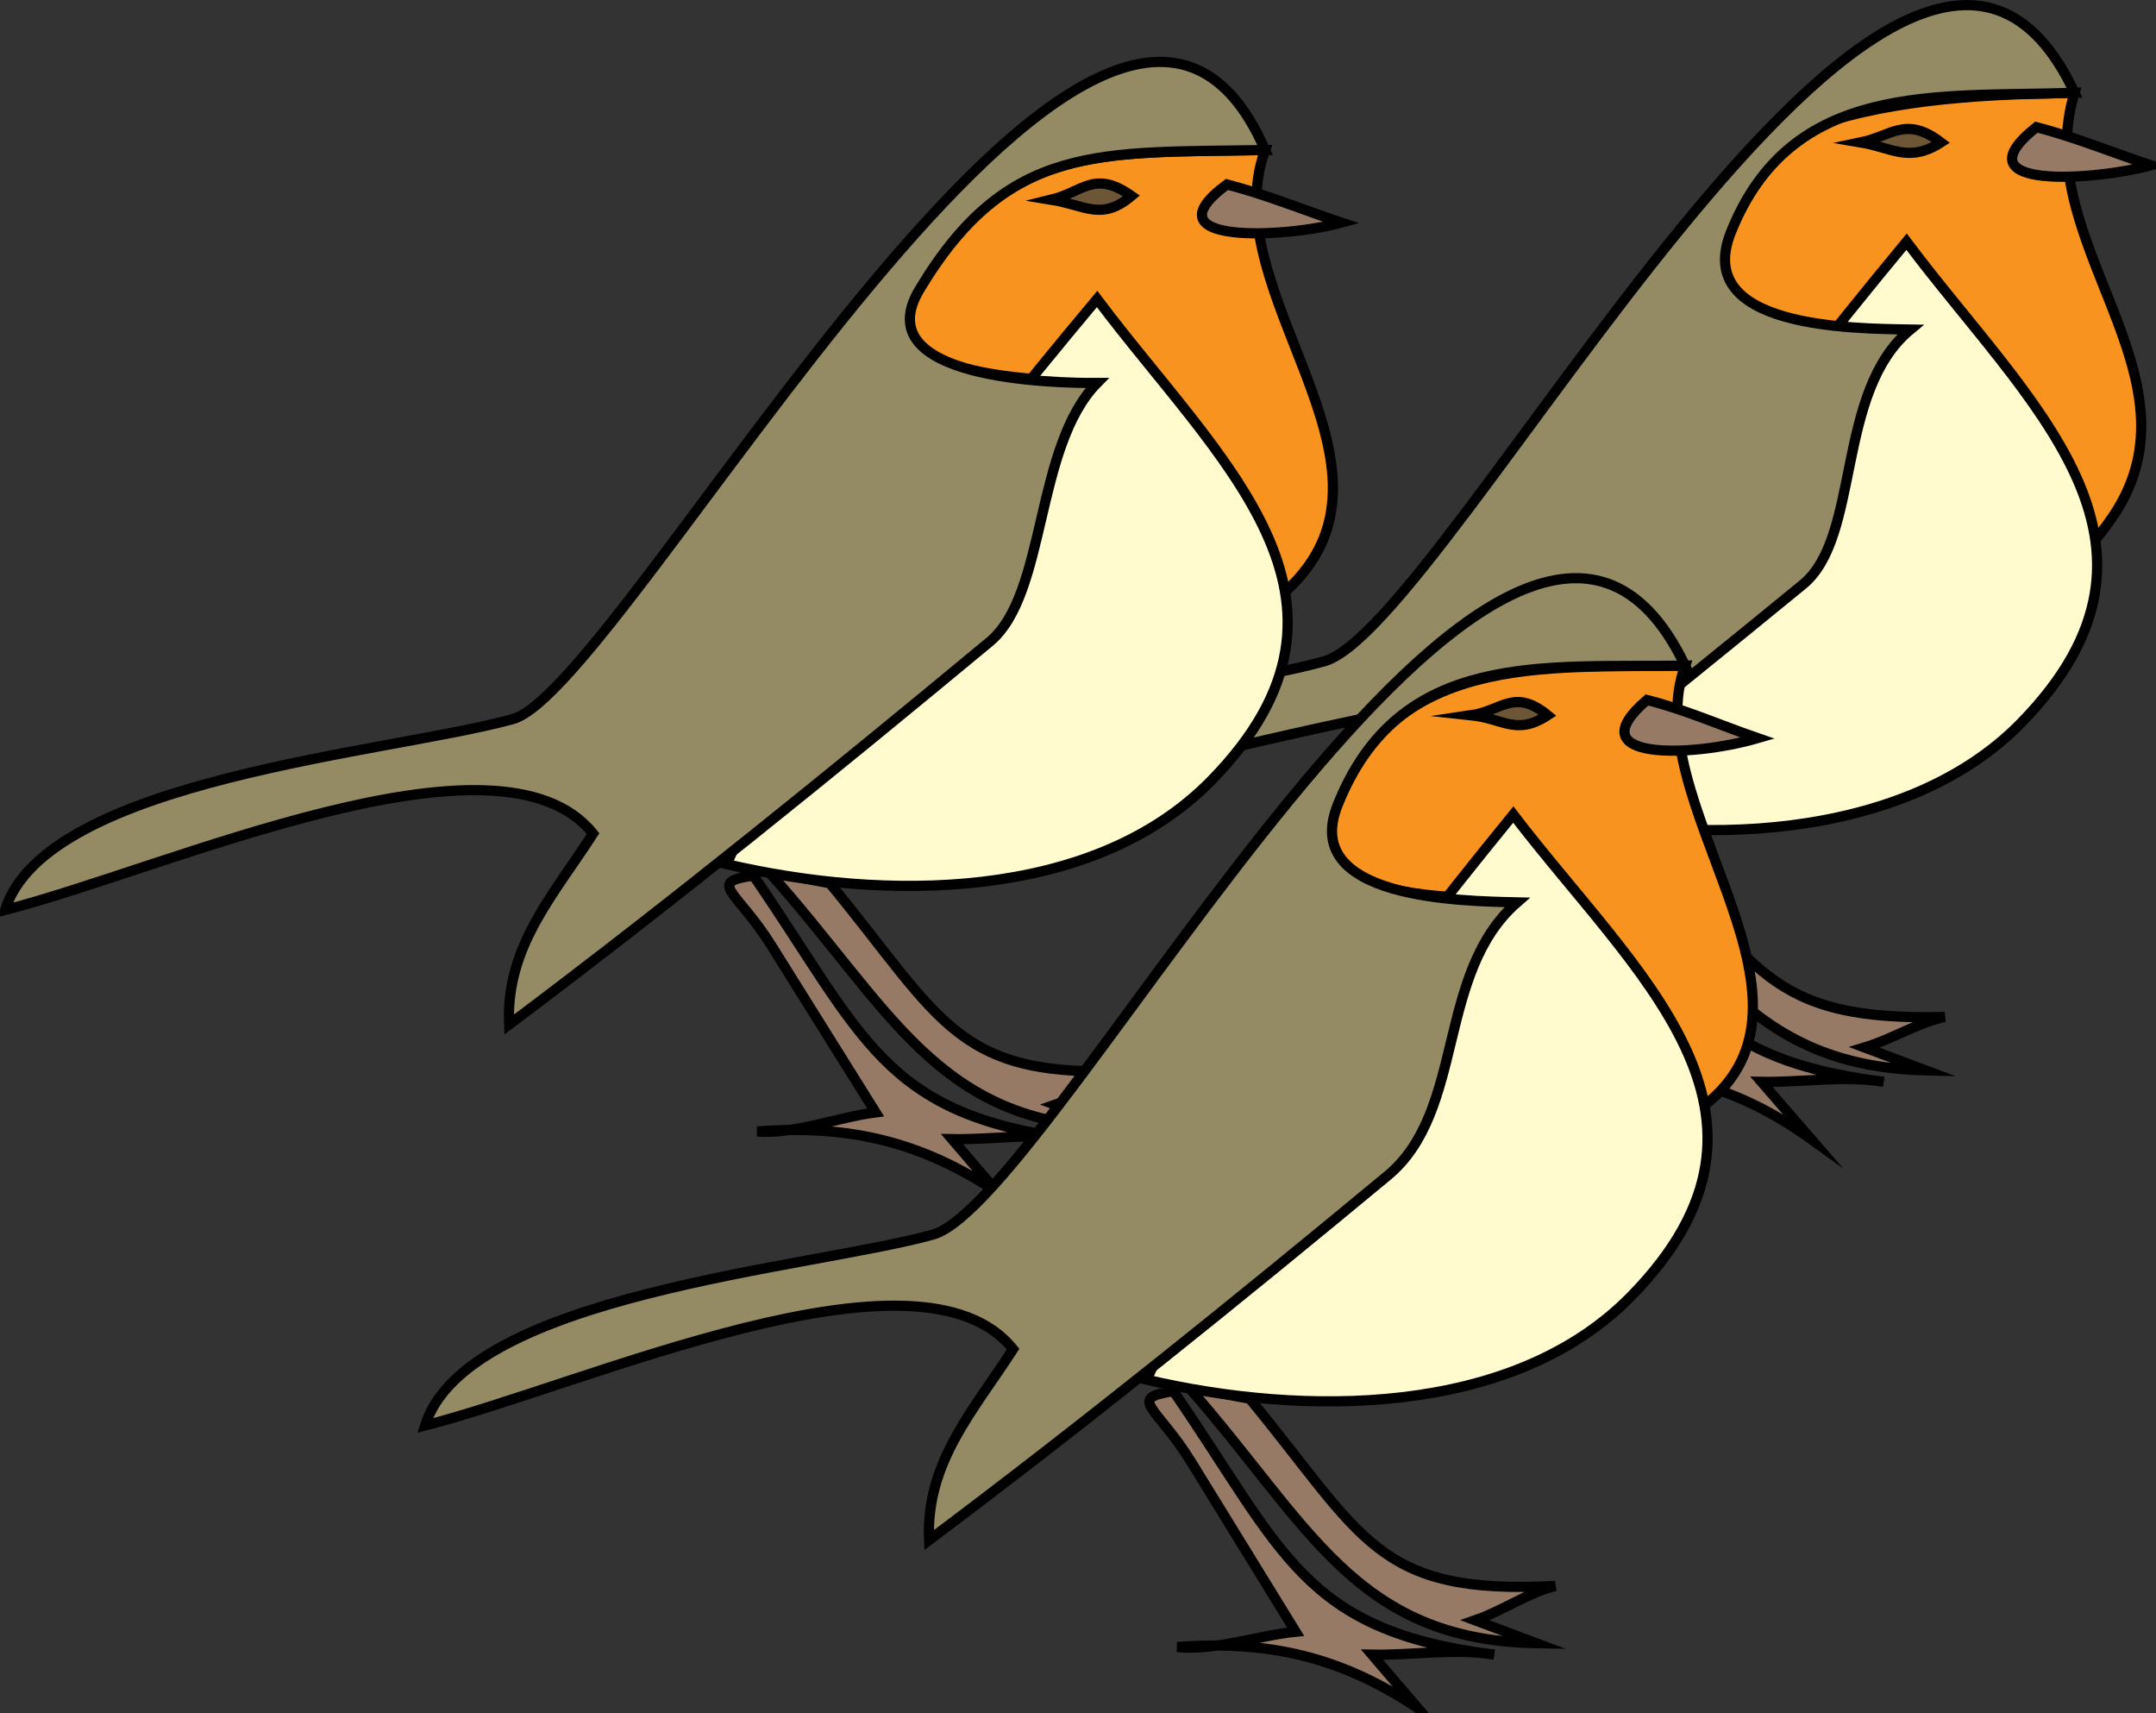 <svg xmlns="http://www.w3.org/2000/svg" xmlns:xlink="http://www.w3.org/1999/xlink" version="1.1" id="Layer_1" x="0px" y="0px" enable-background="new 0 0 822.05 841.89" xml:space="preserve" viewBox="197.3 250.92 423.5 336.47">
<rect x="197.3" y="250.92" width="423.5" height="336.47" fill="#333333" stroke="none"/>
<path fill-rule="evenodd" clip-rule="evenodd" fill="#967A66" stroke="#000000" stroke-width="2" stroke-linecap="square" stroke-miterlimit="10" d="  M519.303,413.89c22.417,26.687,25.213,37.665,60,36.75c-5.419,1.178-10.429,4.399-15.75,6c4,1.5,8,3,12,4.5  c-34.964-0.848-44.222-23.162-68.25-49.5C511.303,412.39,515.303,413.14,519.303,413.89z"/>
<path fill-rule="evenodd" clip-rule="evenodd" fill="#F7931E" stroke="#000000" stroke-width="2" stroke-linecap="square" stroke-miterlimit="10" d="  M604.803,269.14c-9.047,29.303,26.284,55.607,7.5,83.25c-26.511,39.014-54.576-8.811-35.25-38.25  c-12.835,1.909-40.726,3.949-42.75-14.25C530.816,268.549,591.889,269.585,604.803,269.14z"/>
<path fill-rule="evenodd" clip-rule="evenodd" fill="#FFFBCE" stroke="#000000" stroke-width="2" stroke-linecap="square" stroke-miterlimit="10" d="  M499.053,409.39c29.789,8.118,72.322,6.984,95.25-16.5c34.655-35.497,1.297-62.771-22.5-94.5  C540.88,335.774,518.786,365.319,499.053,409.39z"/>
<path fill-rule="evenodd" clip-rule="evenodd" fill="#967A66" stroke="#000000" stroke-width="2" stroke-linecap="square" stroke-miterlimit="10" d="  M597.303,275.89c-15.813,12.588,11.881,10.418,22.5,7.5C612.354,280.907,604.902,277.855,597.303,275.89z"/>
<path fill-rule="evenodd" clip-rule="evenodd" fill="#6C5635" stroke="#000000" stroke-width="2" stroke-linecap="square" stroke-miterlimit="10" d="  M562.803,278.89c6.021-1.243,8.841-5.268,15.75,0C572.268,282.954,568.915,279.914,562.803,278.89z"/>
<path fill-rule="evenodd" clip-rule="evenodd" fill="#948B64" stroke="#000000" stroke-width="2" stroke-linecap="square" stroke-miterlimit="10" d="  M457.053,380.89c-24.045,6.679-91.711,11.706-99.754,37.5c35.689-8.853,71.265-18.69,107.254-26.25  c2.819,3.448,6.353,8.791,8.25,11.25c-7.849,12.165-17.19,22.287-16.5,37.5c32.412-24.31,63.77-49.517,95.133-75.177  c11.416-9.341,6.338-37.847,21.117-50.073c-11.484-0.204-42.803-0.244-35.25-19.125c11.932-29.83,40.425-26.441,67.5-27.375  C571.03,196.792,481.348,375.539,457.053,380.89z"/>
<path fill-rule="evenodd" clip-rule="evenodd" fill="#967A66" stroke="#000000" stroke-width="2" stroke-linecap="square" stroke-miterlimit="10" d="  M504.303,411.64c-9.221,1.472-3.174,2.98,3.729,13.925c7.007,11.108,14.014,22.217,21.021,33.325c-7.537,0.737-16.509,3.822-24,3  c18.503-1.502,32.875,1.897,48,12.75c-3.25-3.75-6.5-7.5-9.75-11.25c7.73,0.149,16.4-1.313,24,0  C529.627,458.68,526.008,443.211,504.303,411.64z"/>
<path fill-rule="evenodd" clip-rule="evenodd" fill="#967A66" stroke="#000000" stroke-width="2" stroke-linecap="square" stroke-miterlimit="10" d="  M360.299,424.39c22.433,27.239,24.776,38.604,60.004,36.75c-5.46,1.374-10.415,4.923-15.754,6.75c4,1.5,8.001,3,12.002,4.5  c-35.229-0.656-44.368-23.61-68.252-50.25C352.299,422.89,356.299,423.64,360.299,424.39z"/>
<path fill-rule="evenodd" clip-rule="evenodd" fill="#F7931E" stroke="#000000" stroke-width="2" stroke-linecap="square" stroke-miterlimit="10" d="  M445.803,280.39c-10.18,27.875,29.688,61.061,5.25,85.5c-32.307,32.306-50.252-12.756-33.752-40.5  c-6.761,0.997-51.074,0.87-40.877-16.125C394.503,279.133,411.634,280.979,445.803,280.39z"/>
<path fill-rule="evenodd" clip-rule="evenodd" fill="#FFFBCE" stroke="#000000" stroke-width="2" stroke-linecap="square" stroke-miterlimit="10" d="  M340.049,420.64c30.483,7.139,71.762,7.562,95.254-16.5c34.656-35.498,1.296-62.771-22.502-94.5  C381.4,347.131,359.698,376.102,340.049,420.64z"/>
<path fill-rule="evenodd" clip-rule="evenodd" fill="#967A66" stroke="#000000" stroke-width="2" stroke-linecap="square" stroke-miterlimit="10" d="  M438.303,287.14c-16.027,11.879,11.396,10.552,22.5,7.5C453.354,292.157,445.902,289.105,438.303,287.14z"/>
<path fill-rule="evenodd" clip-rule="evenodd" fill="#6C5635" stroke="#000000" stroke-width="2" stroke-linecap="square" stroke-miterlimit="10" d="  M403.799,290.14c6.208-1.507,8.435-5.896,15.754-0.75C413.65,294.396,410.464,291.21,403.799,290.14z"/>
<path fill-rule="evenodd" clip-rule="evenodd" fill="#948B64" stroke="#000000" stroke-width="2" stroke-linecap="square" stroke-miterlimit="10" d="  M298.049,392.14c-24.044,6.679-91.708,11.706-99.75,37.5c31.788-8.132,97.163-37.998,115.5-15c-7.849,12.165-17.19,22.287-16.5,37.5  c32.286-24.215,63.326-49.415,94.404-75.177c11.248-9.324,8.785-38.276,21.098-50.823c-8.43,0.024-45.508-0.656-34.877-18.375  c17.315-28.859,35.382-26.815,67.879-27.375C414.295,207.956,320.353,385.85,298.049,392.14z"/>
<path fill-rule="evenodd" clip-rule="evenodd" fill="#967A66" stroke="#000000" stroke-width="2" stroke-linecap="square" stroke-miterlimit="10" d="  M345.299,422.89c-9.299,1.3-3.238,2.92,3.492,13.688c6.836,10.938,13.672,21.875,20.508,32.812c-7.31,0.931-15.943,4.337-23.25,3.75  c18.006-1.365,32.204,1.958,47.25,12c-3-3.5-6-7-9-10.5c7.736,0.149,16.392-1.302,24,0  C370.623,469.93,367.004,454.461,345.299,422.89z"/>
<path fill-rule="evenodd" clip-rule="evenodd" fill="#967A66" stroke="#000000" stroke-width="2" stroke-linecap="square" stroke-miterlimit="10" d="  M442.803,525.64c22.431,27.237,24.775,38.604,60,36.75c-5.459,1.374-10.412,4.923-15.75,6.75c4,1.5,8,3,12,4.5  c-35.606-0.664-44.588-23.34-68.25-50.25C434.803,524.14,438.803,524.89,442.803,525.64z"/>
<path fill-rule="evenodd" clip-rule="evenodd" fill="#F7931E" stroke="#000000" stroke-width="2" stroke-linecap="square" stroke-miterlimit="10" d="  M528.303,381.64c-9.573,26.215,29.865,64.079,4.875,85.5c-33.348,28.584-50.897-11.038-33.375-40.5  c-8.638,1.299-48.657,2.395-41.25-16.125C471.116,379.107,499.822,382.123,528.303,381.64z"/>
<path fill-rule="evenodd" clip-rule="evenodd" fill="#FFFBCE" stroke="#000000" stroke-width="2" stroke-linecap="square" stroke-miterlimit="10" d="  M422.553,521.89c30.433,7.127,71.811,7.535,95.25-16.5c34.886-35.771,0.754-63.077-23.25-94.5  C464.121,448.238,442.154,478.115,422.553,521.89z"/>
<path fill-rule="evenodd" clip-rule="evenodd" fill="#967A66" stroke="#000000" stroke-width="2" stroke-linecap="square" stroke-miterlimit="10" d="  M520.803,388.39c-13.999,11.983,8.663,11.31,21.75,7.5C535.379,393.417,528.158,390.236,520.803,388.39z"/>
<path fill-rule="evenodd" clip-rule="evenodd" fill="#6C5635" stroke="#000000" stroke-width="2" stroke-linecap="square" stroke-miterlimit="10" d="  M486.303,391.39c5.941-0.868,8.431-5.367,15,0C495.115,395.429,492.626,392.064,486.303,391.39z"/>
<path fill-rule="evenodd" clip-rule="evenodd" fill="#948B64" stroke="#000000" stroke-width="2" stroke-linecap="square" stroke-miterlimit="10" d="  M380.549,493.39c-24.044,6.679-91.708,11.706-99.75,37.5c31.788-8.132,97.163-37.998,115.5-15c-7.849,12.165-17.19,22.287-16.5,37.5  c30.793-23.093,60.437-47.017,90.076-71.586c15.337-12.714,9.454-39.724,25.428-53.664c-11.027-0.261-42.639-0.653-35.25-19.125  c12.227-30.567,40.448-26.904,68.25-27.375C493.919,309.735,404.963,486.505,380.549,493.39z"/>
<path fill-rule="evenodd" clip-rule="evenodd" fill="#967A66" stroke="#000000" stroke-width="2" stroke-linecap="square" stroke-miterlimit="10" d="  M427.803,524.14c-9.235,1.423-3.265,2.944,3.492,13.925c6.836,11.108,13.672,22.217,20.508,33.325  c-7.294,0.736-15.998,3.788-23.25,3c18.006-1.365,32.203,1.958,47.25,12c-3-3.5-6-7-9-10.5c7.736,0.149,16.392-1.302,24,0  C453.127,571.18,449.508,555.711,427.803,524.14z"/>
</svg>